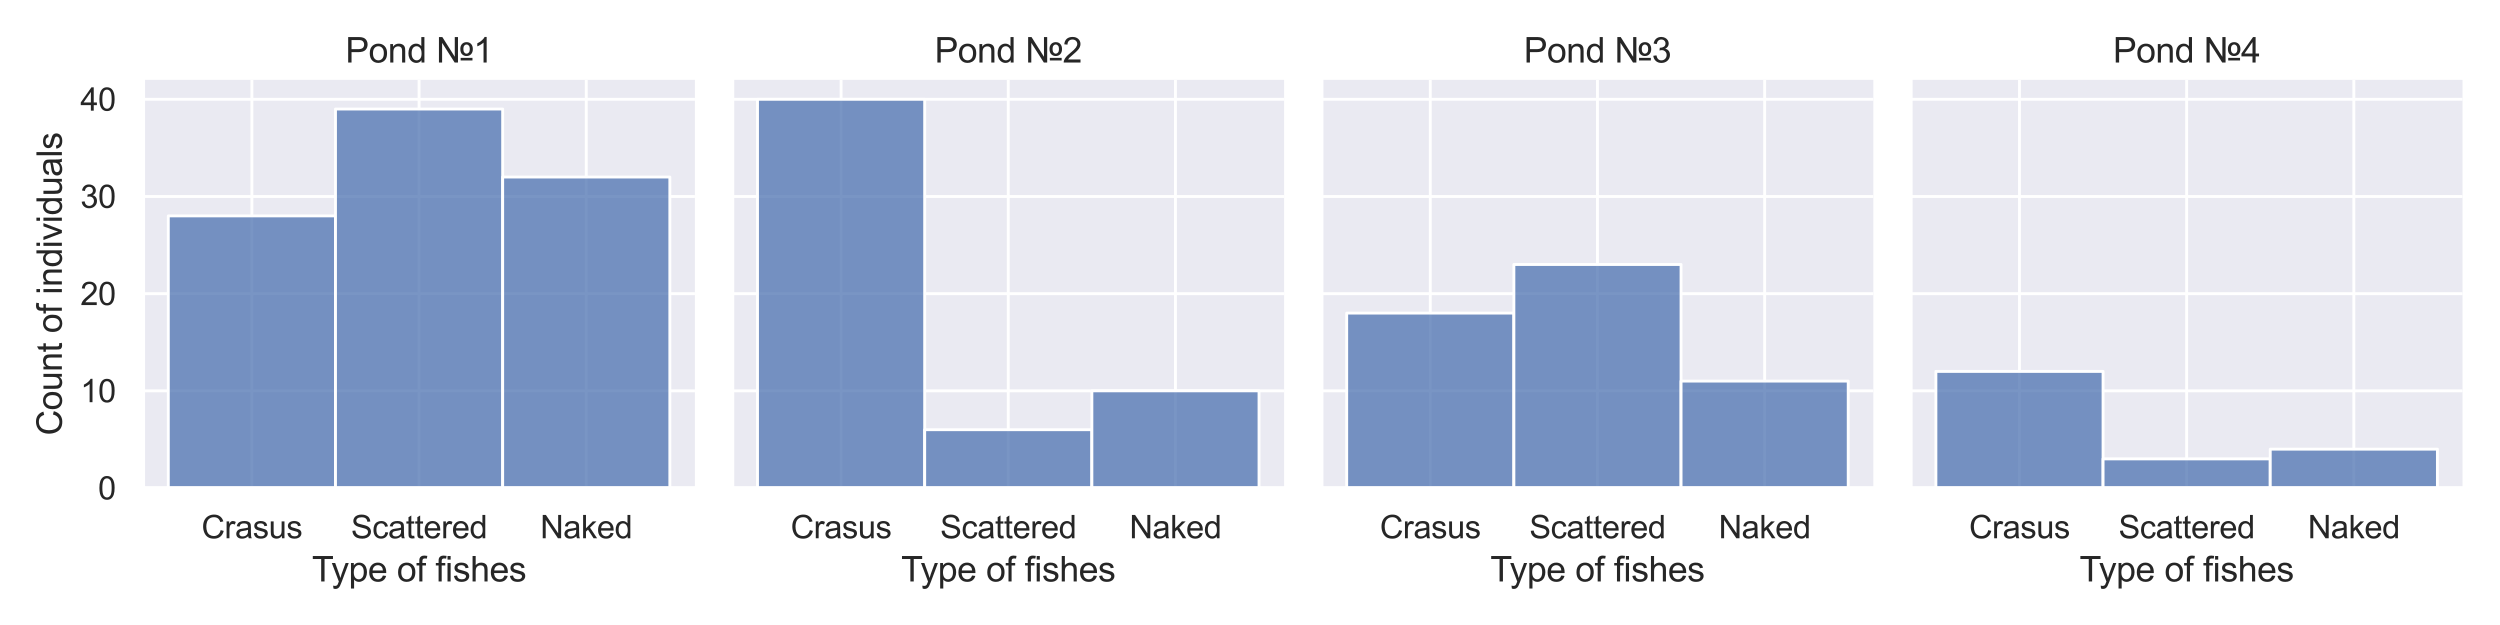 <?xml version="1.0" encoding="utf-8" standalone="no"?>
<!DOCTYPE svg PUBLIC "-//W3C//DTD SVG 1.1//EN"
  "http://www.w3.org/Graphics/SVG/1.1/DTD/svg11.dtd">
<svg xmlns:xlink="http://www.w3.org/1999/xlink" width="864pt" height="216pt" viewBox="0 0 864 216" xmlns="http://www.w3.org/2000/svg" version="1.1">
 <defs>
  <style type="text/css">*{stroke-linejoin: round; stroke-linecap: butt}</style>
 </defs>
 <g id="figure_1">
  <g id="patch_1">
   <path d="M 0 216 
L 864 216 
L 864 0 
L 0 0 
z
" style="fill: #ffffff"/>
  </g>
  <g id="axes_1">
   <g id="patch_2">
    <path d="M 49.5 168.66 
L 240.165 168.66 
L 240.165 27.6 
L 49.5 27.6 
z
" style="fill: #eaeaf2"/>
   </g>
   <g id="matplotlib.axis_1">
    <g id="xtick_1">
     <g id="line2d_1">
      <path d="M 87.055 168.66 
L 87.055 27.6 
" clip-path="url(#p72cb183c31)" style="fill: none; stroke: #ffffff; stroke-linecap: round"/>
     </g>
     <g id="text_1">
      <!-- Crasus -->
      <g style="fill: #262626" transform="translate(69.635 186.034) scale(0.11 -0.11)">
       <defs>
        <path id="ArialMT-43" d="M 3763 1606 
L 4369 1453 
Q 4178 706 3683 314 
Q 3188 -78 2472 -78 
Q 1731 -78 1267 223 
Q 803 525 561 1097 
Q 319 1669 319 2325 
Q 319 3041 592 3573 
Q 866 4106 1370 4382 
Q 1875 4659 2481 4659 
Q 3169 4659 3637 4309 
Q 4106 3959 4291 3325 
L 3694 3184 
Q 3534 3684 3231 3912 
Q 2928 4141 2469 4141 
Q 1941 4141 1586 3887 
Q 1231 3634 1087 3207 
Q 944 2781 944 2328 
Q 944 1744 1114 1308 
Q 1284 872 1643 656 
Q 2003 441 2422 441 
Q 2931 441 3284 734 
Q 3638 1028 3763 1606 
z
" transform="scale(0.016)"/>
        <path id="ArialMT-72" d="M 416 0 
L 416 3319 
L 922 3319 
L 922 2816 
Q 1116 3169 1280 3281 
Q 1444 3394 1641 3394 
Q 1925 3394 2219 3213 
L 2025 2691 
Q 1819 2813 1613 2813 
Q 1428 2813 1281 2702 
Q 1134 2591 1072 2394 
Q 978 2094 978 1738 
L 978 0 
L 416 0 
z
" transform="scale(0.016)"/>
        <path id="ArialMT-61" d="M 2588 409 
Q 2275 144 1986 34 
Q 1697 -75 1366 -75 
Q 819 -75 525 192 
Q 231 459 231 875 
Q 231 1119 342 1320 
Q 453 1522 633 1644 
Q 813 1766 1038 1828 
Q 1203 1872 1538 1913 
Q 2219 1994 2541 2106 
Q 2544 2222 2544 2253 
Q 2544 2597 2384 2738 
Q 2169 2928 1744 2928 
Q 1347 2928 1158 2789 
Q 969 2650 878 2297 
L 328 2372 
Q 403 2725 575 2942 
Q 747 3159 1072 3276 
Q 1397 3394 1825 3394 
Q 2250 3394 2515 3294 
Q 2781 3194 2906 3042 
Q 3031 2891 3081 2659 
Q 3109 2516 3109 2141 
L 3109 1391 
Q 3109 606 3145 398 
Q 3181 191 3288 0 
L 2700 0 
Q 2613 175 2588 409 
z
M 2541 1666 
Q 2234 1541 1622 1453 
Q 1275 1403 1131 1340 
Q 988 1278 909 1158 
Q 831 1038 831 891 
Q 831 666 1001 516 
Q 1172 366 1500 366 
Q 1825 366 2078 508 
Q 2331 650 2450 897 
Q 2541 1088 2541 1459 
L 2541 1666 
z
" transform="scale(0.016)"/>
        <path id="ArialMT-73" d="M 197 991 
L 753 1078 
Q 800 744 1014 566 
Q 1228 388 1613 388 
Q 2000 388 2187 545 
Q 2375 703 2375 916 
Q 2375 1106 2209 1216 
Q 2094 1291 1634 1406 
Q 1016 1563 777 1677 
Q 538 1791 414 1992 
Q 291 2194 291 2438 
Q 291 2659 392 2848 
Q 494 3038 669 3163 
Q 800 3259 1026 3326 
Q 1253 3394 1513 3394 
Q 1903 3394 2198 3281 
Q 2494 3169 2634 2976 
Q 2775 2784 2828 2463 
L 2278 2388 
Q 2241 2644 2061 2787 
Q 1881 2931 1553 2931 
Q 1166 2931 1000 2803 
Q 834 2675 834 2503 
Q 834 2394 903 2306 
Q 972 2216 1119 2156 
Q 1203 2125 1616 2013 
Q 2213 1853 2448 1751 
Q 2684 1650 2818 1456 
Q 2953 1263 2953 975 
Q 2953 694 2789 445 
Q 2625 197 2315 61 
Q 2006 -75 1616 -75 
Q 969 -75 630 194 
Q 291 463 197 991 
z
" transform="scale(0.016)"/>
        <path id="ArialMT-75" d="M 2597 0 
L 2597 488 
Q 2209 -75 1544 -75 
Q 1250 -75 995 37 
Q 741 150 617 320 
Q 494 491 444 738 
Q 409 903 409 1263 
L 409 3319 
L 972 3319 
L 972 1478 
Q 972 1038 1006 884 
Q 1059 663 1231 536 
Q 1403 409 1656 409 
Q 1909 409 2131 539 
Q 2353 669 2445 892 
Q 2538 1116 2538 1541 
L 2538 3319 
L 3100 3319 
L 3100 0 
L 2597 0 
z
" transform="scale(0.016)"/>
       </defs>
       <use xlink:href="#ArialMT-43"/>
       <use xlink:href="#ArialMT-72" x="72.217"/>
       <use xlink:href="#ArialMT-61" x="105.518"/>
       <use xlink:href="#ArialMT-73" x="161.133"/>
       <use xlink:href="#ArialMT-75" x="211.133"/>
       <use xlink:href="#ArialMT-73" x="266.748"/>
      </g>
     </g>
    </g>
    <g id="xtick_2">
     <g id="line2d_2">
      <path d="M 144.833 168.66 
L 144.833 27.6 
" clip-path="url(#p72cb183c31)" style="fill: none; stroke: #ffffff; stroke-linecap: round"/>
     </g>
     <g id="text_2">
      <!-- Scattered -->
      <g style="fill: #262626" transform="translate(121.293 186.034) scale(0.11 -0.11)">
       <defs>
        <path id="ArialMT-53" d="M 288 1472 
L 859 1522 
Q 900 1178 1048 958 
Q 1197 738 1509 602 
Q 1822 466 2213 466 
Q 2559 466 2825 569 
Q 3091 672 3220 851 
Q 3350 1031 3350 1244 
Q 3350 1459 3225 1620 
Q 3100 1781 2813 1891 
Q 2628 1963 1997 2114 
Q 1366 2266 1113 2400 
Q 784 2572 623 2826 
Q 463 3081 463 3397 
Q 463 3744 659 4045 
Q 856 4347 1234 4503 
Q 1613 4659 2075 4659 
Q 2584 4659 2973 4495 
Q 3363 4331 3572 4012 
Q 3781 3694 3797 3291 
L 3216 3247 
Q 3169 3681 2898 3903 
Q 2628 4125 2100 4125 
Q 1550 4125 1298 3923 
Q 1047 3722 1047 3438 
Q 1047 3191 1225 3031 
Q 1400 2872 2139 2705 
Q 2878 2538 3153 2413 
Q 3553 2228 3743 1945 
Q 3934 1663 3934 1294 
Q 3934 928 3725 604 
Q 3516 281 3123 101 
Q 2731 -78 2241 -78 
Q 1619 -78 1198 103 
Q 778 284 539 648 
Q 300 1013 288 1472 
z
" transform="scale(0.016)"/>
        <path id="ArialMT-63" d="M 2588 1216 
L 3141 1144 
Q 3050 572 2676 248 
Q 2303 -75 1759 -75 
Q 1078 -75 664 370 
Q 250 816 250 1647 
Q 250 2184 428 2587 
Q 606 2991 970 3192 
Q 1334 3394 1763 3394 
Q 2303 3394 2647 3120 
Q 2991 2847 3088 2344 
L 2541 2259 
Q 2463 2594 2264 2762 
Q 2066 2931 1784 2931 
Q 1359 2931 1093 2626 
Q 828 2322 828 1663 
Q 828 994 1084 691 
Q 1341 388 1753 388 
Q 2084 388 2306 591 
Q 2528 794 2588 1216 
z
" transform="scale(0.016)"/>
        <path id="ArialMT-74" d="M 1650 503 
L 1731 6 
Q 1494 -44 1306 -44 
Q 1000 -44 831 53 
Q 663 150 594 308 
Q 525 466 525 972 
L 525 2881 
L 113 2881 
L 113 3319 
L 525 3319 
L 525 4141 
L 1084 4478 
L 1084 3319 
L 1650 3319 
L 1650 2881 
L 1084 2881 
L 1084 941 
Q 1084 700 1114 631 
Q 1144 563 1211 522 
Q 1278 481 1403 481 
Q 1497 481 1650 503 
z
" transform="scale(0.016)"/>
        <path id="ArialMT-65" d="M 2694 1069 
L 3275 997 
Q 3138 488 2766 206 
Q 2394 -75 1816 -75 
Q 1088 -75 661 373 
Q 234 822 234 1631 
Q 234 2469 665 2931 
Q 1097 3394 1784 3394 
Q 2450 3394 2872 2941 
Q 3294 2488 3294 1666 
Q 3294 1616 3291 1516 
L 816 1516 
Q 847 969 1125 678 
Q 1403 388 1819 388 
Q 2128 388 2347 550 
Q 2566 713 2694 1069 
z
M 847 1978 
L 2700 1978 
Q 2663 2397 2488 2606 
Q 2219 2931 1791 2931 
Q 1403 2931 1139 2672 
Q 875 2413 847 1978 
z
" transform="scale(0.016)"/>
        <path id="ArialMT-64" d="M 2575 0 
L 2575 419 
Q 2259 -75 1647 -75 
Q 1250 -75 917 144 
Q 584 363 401 755 
Q 219 1147 219 1656 
Q 219 2153 384 2558 
Q 550 2963 881 3178 
Q 1213 3394 1622 3394 
Q 1922 3394 2156 3267 
Q 2391 3141 2538 2938 
L 2538 4581 
L 3097 4581 
L 3097 0 
L 2575 0 
z
M 797 1656 
Q 797 1019 1065 703 
Q 1334 388 1700 388 
Q 2069 388 2326 689 
Q 2584 991 2584 1609 
Q 2584 2291 2321 2609 
Q 2059 2928 1675 2928 
Q 1300 2928 1048 2622 
Q 797 2316 797 1656 
z
" transform="scale(0.016)"/>
       </defs>
       <use xlink:href="#ArialMT-53"/>
       <use xlink:href="#ArialMT-63" x="66.699"/>
       <use xlink:href="#ArialMT-61" x="116.699"/>
       <use xlink:href="#ArialMT-74" x="172.314"/>
       <use xlink:href="#ArialMT-74" x="200.098"/>
       <use xlink:href="#ArialMT-65" x="227.881"/>
       <use xlink:href="#ArialMT-72" x="283.496"/>
       <use xlink:href="#ArialMT-65" x="316.797"/>
       <use xlink:href="#ArialMT-64" x="372.412"/>
      </g>
     </g>
    </g>
    <g id="xtick_3">
     <g id="line2d_3">
      <path d="M 202.61 168.66 
L 202.61 27.6 
" clip-path="url(#p72cb183c31)" style="fill: none; stroke: #ffffff; stroke-linecap: round"/>
     </g>
     <g id="text_3">
      <!-- Naked -->
      <g style="fill: #262626" transform="translate(186.712 186.034) scale(0.11 -0.11)">
       <defs>
        <path id="ArialMT-4e" d="M 488 0 
L 488 4581 
L 1109 4581 
L 3516 984 
L 3516 4581 
L 4097 4581 
L 4097 0 
L 3475 0 
L 1069 3600 
L 1069 0 
L 488 0 
z
" transform="scale(0.016)"/>
        <path id="ArialMT-6b" d="M 425 0 
L 425 4581 
L 988 4581 
L 988 1969 
L 2319 3319 
L 3047 3319 
L 1778 2088 
L 3175 0 
L 2481 0 
L 1384 1697 
L 988 1316 
L 988 0 
L 425 0 
z
" transform="scale(0.016)"/>
       </defs>
       <use xlink:href="#ArialMT-4e"/>
       <use xlink:href="#ArialMT-61" x="72.217"/>
       <use xlink:href="#ArialMT-6b" x="127.832"/>
       <use xlink:href="#ArialMT-65" x="177.832"/>
       <use xlink:href="#ArialMT-64" x="233.447"/>
      </g>
     </g>
    </g>
    <g id="text_4">
     <!-- Type of fishes -->
     <g style="fill: #262626" transform="translate(107.814 200.955) scale(0.12 -0.12)">
      <defs>
       <path id="ArialMT-54" d="M 1659 0 
L 1659 4041 
L 150 4041 
L 150 4581 
L 3781 4581 
L 3781 4041 
L 2266 4041 
L 2266 0 
L 1659 0 
z
" transform="scale(0.016)"/>
       <path id="ArialMT-79" d="M 397 -1278 
L 334 -750 
Q 519 -800 656 -800 
Q 844 -800 956 -737 
Q 1069 -675 1141 -563 
Q 1194 -478 1313 -144 
Q 1328 -97 1363 -6 
L 103 3319 
L 709 3319 
L 1400 1397 
Q 1534 1031 1641 628 
Q 1738 1016 1872 1384 
L 2581 3319 
L 3144 3319 
L 1881 -56 
Q 1678 -603 1566 -809 
Q 1416 -1088 1222 -1217 
Q 1028 -1347 759 -1347 
Q 597 -1347 397 -1278 
z
" transform="scale(0.016)"/>
       <path id="ArialMT-70" d="M 422 -1272 
L 422 3319 
L 934 3319 
L 934 2888 
Q 1116 3141 1344 3267 
Q 1572 3394 1897 3394 
Q 2322 3394 2647 3175 
Q 2972 2956 3137 2557 
Q 3303 2159 3303 1684 
Q 3303 1175 3120 767 
Q 2938 359 2589 142 
Q 2241 -75 1856 -75 
Q 1575 -75 1351 44 
Q 1128 163 984 344 
L 984 -1272 
L 422 -1272 
z
M 931 1641 
Q 931 1000 1190 694 
Q 1450 388 1819 388 
Q 2194 388 2461 705 
Q 2728 1022 2728 1688 
Q 2728 2322 2467 2637 
Q 2206 2953 1844 2953 
Q 1484 2953 1207 2617 
Q 931 2281 931 1641 
z
" transform="scale(0.016)"/>
       <path id="ArialMT-20" transform="scale(0.016)"/>
       <path id="ArialMT-6f" d="M 213 1659 
Q 213 2581 725 3025 
Q 1153 3394 1769 3394 
Q 2453 3394 2887 2945 
Q 3322 2497 3322 1706 
Q 3322 1066 3130 698 
Q 2938 331 2570 128 
Q 2203 -75 1769 -75 
Q 1072 -75 642 372 
Q 213 819 213 1659 
z
M 791 1659 
Q 791 1022 1069 705 
Q 1347 388 1769 388 
Q 2188 388 2466 706 
Q 2744 1025 2744 1678 
Q 2744 2294 2464 2611 
Q 2184 2928 1769 2928 
Q 1347 2928 1069 2612 
Q 791 2297 791 1659 
z
" transform="scale(0.016)"/>
       <path id="ArialMT-66" d="M 556 0 
L 556 2881 
L 59 2881 
L 59 3319 
L 556 3319 
L 556 3672 
Q 556 4006 616 4169 
Q 697 4388 901 4523 
Q 1106 4659 1475 4659 
Q 1713 4659 2000 4603 
L 1916 4113 
Q 1741 4144 1584 4144 
Q 1328 4144 1222 4034 
Q 1116 3925 1116 3625 
L 1116 3319 
L 1763 3319 
L 1763 2881 
L 1116 2881 
L 1116 0 
L 556 0 
z
" transform="scale(0.016)"/>
       <path id="ArialMT-69" d="M 425 3934 
L 425 4581 
L 988 4581 
L 988 3934 
L 425 3934 
z
M 425 0 
L 425 3319 
L 988 3319 
L 988 0 
L 425 0 
z
" transform="scale(0.016)"/>
       <path id="ArialMT-68" d="M 422 0 
L 422 4581 
L 984 4581 
L 984 2938 
Q 1378 3394 1978 3394 
Q 2347 3394 2619 3248 
Q 2891 3103 3008 2847 
Q 3125 2591 3125 2103 
L 3125 0 
L 2563 0 
L 2563 2103 
Q 2563 2525 2380 2717 
Q 2197 2909 1863 2909 
Q 1613 2909 1392 2779 
Q 1172 2650 1078 2428 
Q 984 2206 984 1816 
L 984 0 
L 422 0 
z
" transform="scale(0.016)"/>
      </defs>
      <use xlink:href="#ArialMT-54"/>
      <use xlink:href="#ArialMT-79" x="55.584"/>
      <use xlink:href="#ArialMT-70" x="105.584"/>
      <use xlink:href="#ArialMT-65" x="161.199"/>
      <use xlink:href="#ArialMT-20" x="216.814"/>
      <use xlink:href="#ArialMT-6f" x="244.598"/>
      <use xlink:href="#ArialMT-66" x="300.213"/>
      <use xlink:href="#ArialMT-20" x="327.996"/>
      <use xlink:href="#ArialMT-66" x="355.779"/>
      <use xlink:href="#ArialMT-69" x="383.562"/>
      <use xlink:href="#ArialMT-73" x="405.779"/>
      <use xlink:href="#ArialMT-68" x="455.779"/>
      <use xlink:href="#ArialMT-65" x="511.395"/>
      <use xlink:href="#ArialMT-73" x="567.01"/>
     </g>
    </g>
   </g>
   <g id="matplotlib.axis_2">
    <g id="ytick_1">
     <g id="line2d_4">
      <path d="M 49.5 168.66 
L 240.165 168.66 
" clip-path="url(#p72cb183c31)" style="fill: none; stroke: #ffffff; stroke-linecap: round"/>
     </g>
     <g id="text_5">
      <!-- 0 -->
      <g style="fill: #262626" transform="translate(33.883 172.597) scale(0.11 -0.11)">
       <defs>
        <path id="ArialMT-30" d="M 266 2259 
Q 266 3072 433 3567 
Q 600 4063 929 4331 
Q 1259 4600 1759 4600 
Q 2128 4600 2406 4451 
Q 2684 4303 2865 4023 
Q 3047 3744 3150 3342 
Q 3253 2941 3253 2259 
Q 3253 1453 3087 958 
Q 2922 463 2592 192 
Q 2263 -78 1759 -78 
Q 1097 -78 719 397 
Q 266 969 266 2259 
z
M 844 2259 
Q 844 1131 1108 757 
Q 1372 384 1759 384 
Q 2147 384 2411 759 
Q 2675 1134 2675 2259 
Q 2675 3391 2411 3762 
Q 2147 4134 1753 4134 
Q 1366 4134 1134 3806 
Q 844 3388 844 2259 
z
" transform="scale(0.016)"/>
       </defs>
       <use xlink:href="#ArialMT-30"/>
      </g>
     </g>
    </g>
    <g id="ytick_2">
     <g id="line2d_5">
      <path d="M 49.5 135.074 
L 240.165 135.074 
" clip-path="url(#p72cb183c31)" style="fill: none; stroke: #ffffff; stroke-linecap: round"/>
     </g>
     <g id="text_6">
      <!-- 10 -->
      <g style="fill: #262626" transform="translate(27.766 139.011) scale(0.11 -0.11)">
       <defs>
        <path id="ArialMT-31" d="M 2384 0 
L 1822 0 
L 1822 3584 
Q 1619 3391 1289 3197 
Q 959 3003 697 2906 
L 697 3450 
Q 1169 3672 1522 3987 
Q 1875 4303 2022 4600 
L 2384 4600 
L 2384 0 
z
" transform="scale(0.016)"/>
       </defs>
       <use xlink:href="#ArialMT-31"/>
       <use xlink:href="#ArialMT-30" x="55.615"/>
      </g>
     </g>
    </g>
    <g id="ytick_3">
     <g id="line2d_6">
      <path d="M 49.5 101.489 
L 240.165 101.489 
" clip-path="url(#p72cb183c31)" style="fill: none; stroke: #ffffff; stroke-linecap: round"/>
     </g>
     <g id="text_7">
      <!-- 20 -->
      <g style="fill: #262626" transform="translate(27.766 105.425) scale(0.11 -0.11)">
       <defs>
        <path id="ArialMT-32" d="M 3222 541 
L 3222 0 
L 194 0 
Q 188 203 259 391 
Q 375 700 629 1000 
Q 884 1300 1366 1694 
Q 2113 2306 2375 2664 
Q 2638 3022 2638 3341 
Q 2638 3675 2398 3904 
Q 2159 4134 1775 4134 
Q 1369 4134 1125 3890 
Q 881 3647 878 3216 
L 300 3275 
Q 359 3922 746 4261 
Q 1134 4600 1788 4600 
Q 2447 4600 2831 4234 
Q 3216 3869 3216 3328 
Q 3216 3053 3103 2787 
Q 2991 2522 2730 2228 
Q 2469 1934 1863 1422 
Q 1356 997 1212 845 
Q 1069 694 975 541 
L 3222 541 
z
" transform="scale(0.016)"/>
       </defs>
       <use xlink:href="#ArialMT-32"/>
       <use xlink:href="#ArialMT-30" x="55.615"/>
      </g>
     </g>
    </g>
    <g id="ytick_4">
     <g id="line2d_7">
      <path d="M 49.5 67.903 
L 240.165 67.903 
" clip-path="url(#p72cb183c31)" style="fill: none; stroke: #ffffff; stroke-linecap: round"/>
     </g>
     <g id="text_8">
      <!-- 30 -->
      <g style="fill: #262626" transform="translate(27.766 71.84) scale(0.11 -0.11)">
       <defs>
        <path id="ArialMT-33" d="M 269 1209 
L 831 1284 
Q 928 806 1161 595 
Q 1394 384 1728 384 
Q 2125 384 2398 659 
Q 2672 934 2672 1341 
Q 2672 1728 2419 1979 
Q 2166 2231 1775 2231 
Q 1616 2231 1378 2169 
L 1441 2663 
Q 1497 2656 1531 2656 
Q 1891 2656 2178 2843 
Q 2466 3031 2466 3422 
Q 2466 3731 2256 3934 
Q 2047 4138 1716 4138 
Q 1388 4138 1169 3931 
Q 950 3725 888 3313 
L 325 3413 
Q 428 3978 793 4289 
Q 1159 4600 1703 4600 
Q 2078 4600 2393 4439 
Q 2709 4278 2876 4000 
Q 3044 3722 3044 3409 
Q 3044 3113 2884 2869 
Q 2725 2625 2413 2481 
Q 2819 2388 3044 2092 
Q 3269 1797 3269 1353 
Q 3269 753 2831 336 
Q 2394 -81 1725 -81 
Q 1122 -81 723 278 
Q 325 638 269 1209 
z
" transform="scale(0.016)"/>
       </defs>
       <use xlink:href="#ArialMT-33"/>
       <use xlink:href="#ArialMT-30" x="55.615"/>
      </g>
     </g>
    </g>
    <g id="ytick_5">
     <g id="line2d_8">
      <path d="M 49.5 34.317 
L 240.165 34.317 
" clip-path="url(#p72cb183c31)" style="fill: none; stroke: #ffffff; stroke-linecap: round"/>
     </g>
     <g id="text_9">
      <!-- 40 -->
      <g style="fill: #262626" transform="translate(27.766 38.254) scale(0.11 -0.11)">
       <defs>
        <path id="ArialMT-34" d="M 2069 0 
L 2069 1097 
L 81 1097 
L 81 1613 
L 2172 4581 
L 2631 4581 
L 2631 1613 
L 3250 1613 
L 3250 1097 
L 2631 1097 
L 2631 0 
L 2069 0 
z
M 2069 1613 
L 2069 3678 
L 634 1613 
L 2069 1613 
z
" transform="scale(0.016)"/>
       </defs>
       <use xlink:href="#ArialMT-34"/>
       <use xlink:href="#ArialMT-30" x="55.615"/>
      </g>
     </g>
    </g>
    <g id="text_10">
     <!-- Count of individuals -->
     <g style="fill: #262626" transform="translate(21.381 150.492) rotate(-90) scale(0.12 -0.12)">
      <defs>
       <path id="ArialMT-6e" d="M 422 0 
L 422 3319 
L 928 3319 
L 928 2847 
Q 1294 3394 1984 3394 
Q 2284 3394 2536 3286 
Q 2788 3178 2913 3003 
Q 3038 2828 3088 2588 
Q 3119 2431 3119 2041 
L 3119 0 
L 2556 0 
L 2556 2019 
Q 2556 2363 2490 2533 
Q 2425 2703 2258 2804 
Q 2091 2906 1866 2906 
Q 1506 2906 1245 2678 
Q 984 2450 984 1813 
L 984 0 
L 422 0 
z
" transform="scale(0.016)"/>
       <path id="ArialMT-76" d="M 1344 0 
L 81 3319 
L 675 3319 
L 1388 1331 
Q 1503 1009 1600 663 
Q 1675 925 1809 1294 
L 2547 3319 
L 3125 3319 
L 1869 0 
L 1344 0 
z
" transform="scale(0.016)"/>
       <path id="ArialMT-6c" d="M 409 0 
L 409 4581 
L 972 4581 
L 972 0 
L 409 0 
z
" transform="scale(0.016)"/>
      </defs>
      <use xlink:href="#ArialMT-43"/>
      <use xlink:href="#ArialMT-6f" x="72.217"/>
      <use xlink:href="#ArialMT-75" x="127.832"/>
      <use xlink:href="#ArialMT-6e" x="183.447"/>
      <use xlink:href="#ArialMT-74" x="239.062"/>
      <use xlink:href="#ArialMT-20" x="266.846"/>
      <use xlink:href="#ArialMT-6f" x="294.629"/>
      <use xlink:href="#ArialMT-66" x="350.244"/>
      <use xlink:href="#ArialMT-20" x="378.027"/>
      <use xlink:href="#ArialMT-69" x="405.811"/>
      <use xlink:href="#ArialMT-6e" x="428.027"/>
      <use xlink:href="#ArialMT-64" x="483.643"/>
      <use xlink:href="#ArialMT-69" x="539.258"/>
      <use xlink:href="#ArialMT-76" x="561.475"/>
      <use xlink:href="#ArialMT-69" x="611.475"/>
      <use xlink:href="#ArialMT-64" x="633.691"/>
      <use xlink:href="#ArialMT-75" x="689.307"/>
      <use xlink:href="#ArialMT-61" x="744.922"/>
      <use xlink:href="#ArialMT-6c" x="800.537"/>
      <use xlink:href="#ArialMT-73" x="822.754"/>
     </g>
    </g>
   </g>
   <g id="patch_3">
    <path d="M 58.167 168.66 
L 115.944 168.66 
L 115.944 74.62 
L 58.167 74.62 
z
" clip-path="url(#p72cb183c31)" style="fill: #4c72b0; fill-opacity: 0.75; stroke: #ffffff; stroke-linejoin: miter"/>
   </g>
   <g id="patch_4">
    <path d="M 115.944 168.66 
L 173.721 168.66 
L 173.721 37.676 
L 115.944 37.676 
z
" clip-path="url(#p72cb183c31)" style="fill: #4c72b0; fill-opacity: 0.75; stroke: #ffffff; stroke-linejoin: miter"/>
   </g>
   <g id="patch_5">
    <path d="M 173.721 168.66 
L 231.498 168.66 
L 231.498 61.186 
L 173.721 61.186 
z
" clip-path="url(#p72cb183c31)" style="fill: #4c72b0; fill-opacity: 0.75; stroke: #ffffff; stroke-linejoin: miter"/>
   </g>
   <g id="patch_6">
    <path d="M 49.5 168.66 
L 49.5 27.6 
" style="fill: none; stroke: #ffffff; stroke-width: 1.25; stroke-linejoin: miter; stroke-linecap: square"/>
   </g>
   <g id="patch_7">
    <path d="M 49.5 168.66 
L 240.165 168.66 
" style="fill: none; stroke: #ffffff; stroke-width: 1.25; stroke-linejoin: miter; stroke-linecap: square"/>
   </g>
   <g id="text_11">
    <!-- Pond №1 -->
    <g style="fill: #262626" transform="translate(119.38 21.6) scale(0.12 -0.12)">
     <defs>
      <path id="ArialMT-50" d="M 494 0 
L 494 4581 
L 2222 4581 
Q 2678 4581 2919 4538 
Q 3256 4481 3484 4323 
Q 3713 4166 3852 3881 
Q 3991 3597 3991 3256 
Q 3991 2672 3619 2267 
Q 3247 1863 2275 1863 
L 1100 1863 
L 1100 0 
L 494 0 
z
M 1100 2403 
L 2284 2403 
Q 2872 2403 3119 2622 
Q 3366 2841 3366 3238 
Q 3366 3525 3220 3729 
Q 3075 3934 2838 4000 
Q 2684 4041 2272 4041 
L 1100 4041 
L 1100 2403 
z
" transform="scale(0.016)"/>
      <path id="ArialMT-2116" d="M 500 4581 
L 1109 4581 
L 3350 1031 
L 3350 4581 
L 3928 4581 
L 3928 0 
L 3322 0 
L 1069 3534 
L 1069 0 
L 500 0 
L 500 4581 
z
M 4347 2453 
Q 4347 3006 4658 3334 
Q 4969 3663 5481 3663 
Q 5991 3663 6295 3325 
Q 6600 2988 6600 2416 
Q 6600 1838 6286 1500 
Q 5972 1163 5456 1163 
Q 5013 1163 4680 1467 
Q 4347 1772 4347 2453 
z
M 4894 2434 
Q 4894 2016 5061 1803 
Q 5228 1591 5472 1591 
Q 5700 1591 5876 1795 
Q 6053 2000 6053 2416 
Q 6053 2853 5870 3048 
Q 5688 3244 5469 3244 
Q 5234 3244 5064 3041 
Q 4894 2838 4894 2434 
z
M 4406 831 
L 6534 831 
L 6534 369 
L 4406 369 
L 4406 831 
z
" transform="scale(0.016)"/>
     </defs>
     <use xlink:href="#ArialMT-50"/>
     <use xlink:href="#ArialMT-6f" x="66.699"/>
     <use xlink:href="#ArialMT-6e" x="122.314"/>
     <use xlink:href="#ArialMT-64" x="177.93"/>
     <use xlink:href="#ArialMT-20" x="233.545"/>
     <use xlink:href="#ArialMT-2116" x="261.328"/>
     <use xlink:href="#ArialMT-31" x="368.604"/>
    </g>
   </g>
  </g>
  <g id="axes_2">
   <g id="patch_8">
    <path d="M 253.125 168.66 
L 443.79 168.66 
L 443.79 27.6 
L 253.125 27.6 
z
" style="fill: #eaeaf2"/>
   </g>
   <g id="matplotlib.axis_3">
    <g id="xtick_4">
     <g id="line2d_9">
      <path d="M 290.68 168.66 
L 290.68 27.6 
" clip-path="url(#p176fa52ef2)" style="fill: none; stroke: #ffffff; stroke-linecap: round"/>
     </g>
     <g id="text_12">
      <!-- Crasus -->
      <g style="fill: #262626" transform="translate(273.26 186.034) scale(0.11 -0.11)">
       <use xlink:href="#ArialMT-43"/>
       <use xlink:href="#ArialMT-72" x="72.217"/>
       <use xlink:href="#ArialMT-61" x="105.518"/>
       <use xlink:href="#ArialMT-73" x="161.133"/>
       <use xlink:href="#ArialMT-75" x="211.133"/>
       <use xlink:href="#ArialMT-73" x="266.748"/>
      </g>
     </g>
    </g>
    <g id="xtick_5">
     <g id="line2d_10">
      <path d="M 348.457 168.66 
L 348.457 27.6 
" clip-path="url(#p176fa52ef2)" style="fill: none; stroke: #ffffff; stroke-linecap: round"/>
     </g>
     <g id="text_13">
      <!-- Scattered -->
      <g style="fill: #262626" transform="translate(324.918 186.034) scale(0.11 -0.11)">
       <use xlink:href="#ArialMT-53"/>
       <use xlink:href="#ArialMT-63" x="66.699"/>
       <use xlink:href="#ArialMT-61" x="116.699"/>
       <use xlink:href="#ArialMT-74" x="172.314"/>
       <use xlink:href="#ArialMT-74" x="200.098"/>
       <use xlink:href="#ArialMT-65" x="227.881"/>
       <use xlink:href="#ArialMT-72" x="283.496"/>
       <use xlink:href="#ArialMT-65" x="316.797"/>
       <use xlink:href="#ArialMT-64" x="372.412"/>
      </g>
     </g>
    </g>
    <g id="xtick_6">
     <g id="line2d_11">
      <path d="M 406.235 168.66 
L 406.235 27.6 
" clip-path="url(#p176fa52ef2)" style="fill: none; stroke: #ffffff; stroke-linecap: round"/>
     </g>
     <g id="text_14">
      <!-- Naked -->
      <g style="fill: #262626" transform="translate(390.337 186.034) scale(0.11 -0.11)">
       <use xlink:href="#ArialMT-4e"/>
       <use xlink:href="#ArialMT-61" x="72.217"/>
       <use xlink:href="#ArialMT-6b" x="127.832"/>
       <use xlink:href="#ArialMT-65" x="177.832"/>
       <use xlink:href="#ArialMT-64" x="233.447"/>
      </g>
     </g>
    </g>
    <g id="text_15">
     <!-- Type of fishes -->
     <g style="fill: #262626" transform="translate(311.439 200.955) scale(0.12 -0.12)">
      <use xlink:href="#ArialMT-54"/>
      <use xlink:href="#ArialMT-79" x="55.584"/>
      <use xlink:href="#ArialMT-70" x="105.584"/>
      <use xlink:href="#ArialMT-65" x="161.199"/>
      <use xlink:href="#ArialMT-20" x="216.814"/>
      <use xlink:href="#ArialMT-6f" x="244.598"/>
      <use xlink:href="#ArialMT-66" x="300.213"/>
      <use xlink:href="#ArialMT-20" x="327.996"/>
      <use xlink:href="#ArialMT-66" x="355.779"/>
      <use xlink:href="#ArialMT-69" x="383.562"/>
      <use xlink:href="#ArialMT-73" x="405.779"/>
      <use xlink:href="#ArialMT-68" x="455.779"/>
      <use xlink:href="#ArialMT-65" x="511.395"/>
      <use xlink:href="#ArialMT-73" x="567.01"/>
     </g>
    </g>
   </g>
   <g id="matplotlib.axis_4">
    <g id="ytick_6">
     <g id="line2d_12">
      <path d="M 253.125 168.66 
L 443.79 168.66 
" clip-path="url(#p176fa52ef2)" style="fill: none; stroke: #ffffff; stroke-linecap: round"/>
     </g>
    </g>
    <g id="ytick_7">
     <g id="line2d_13">
      <path d="M 253.125 135.074 
L 443.79 135.074 
" clip-path="url(#p176fa52ef2)" style="fill: none; stroke: #ffffff; stroke-linecap: round"/>
     </g>
    </g>
    <g id="ytick_8">
     <g id="line2d_14">
      <path d="M 253.125 101.489 
L 443.79 101.489 
" clip-path="url(#p176fa52ef2)" style="fill: none; stroke: #ffffff; stroke-linecap: round"/>
     </g>
    </g>
    <g id="ytick_9">
     <g id="line2d_15">
      <path d="M 253.125 67.903 
L 443.79 67.903 
" clip-path="url(#p176fa52ef2)" style="fill: none; stroke: #ffffff; stroke-linecap: round"/>
     </g>
    </g>
    <g id="ytick_10">
     <g id="line2d_16">
      <path d="M 253.125 34.317 
L 443.79 34.317 
" clip-path="url(#p176fa52ef2)" style="fill: none; stroke: #ffffff; stroke-linecap: round"/>
     </g>
    </g>
   </g>
   <g id="patch_9">
    <path d="M 261.792 168.66 
L 319.569 168.66 
L 319.569 34.317 
L 261.792 34.317 
z
" clip-path="url(#p176fa52ef2)" style="fill: #4c72b0; fill-opacity: 0.75; stroke: #ffffff; stroke-linejoin: miter"/>
   </g>
   <g id="patch_10">
    <path d="M 319.569 168.66 
L 377.346 168.66 
L 377.346 148.509 
L 319.569 148.509 
z
" clip-path="url(#p176fa52ef2)" style="fill: #4c72b0; fill-opacity: 0.75; stroke: #ffffff; stroke-linejoin: miter"/>
   </g>
   <g id="patch_11">
    <path d="M 377.346 168.66 
L 435.123 168.66 
L 435.123 135.074 
L 377.346 135.074 
z
" clip-path="url(#p176fa52ef2)" style="fill: #4c72b0; fill-opacity: 0.75; stroke: #ffffff; stroke-linejoin: miter"/>
   </g>
   <g id="patch_12">
    <path d="M 253.125 168.66 
L 253.125 27.6 
" style="fill: none; stroke: #ffffff; stroke-width: 1.25; stroke-linejoin: miter; stroke-linecap: square"/>
   </g>
   <g id="patch_13">
    <path d="M 253.125 168.66 
L 443.79 168.66 
" style="fill: none; stroke: #ffffff; stroke-width: 1.25; stroke-linejoin: miter; stroke-linecap: square"/>
   </g>
   <g id="text_16">
    <!-- Pond №2 -->
    <g style="fill: #262626" transform="translate(323.005 21.6) scale(0.12 -0.12)">
     <use xlink:href="#ArialMT-50"/>
     <use xlink:href="#ArialMT-6f" x="66.699"/>
     <use xlink:href="#ArialMT-6e" x="122.314"/>
     <use xlink:href="#ArialMT-64" x="177.93"/>
     <use xlink:href="#ArialMT-20" x="233.545"/>
     <use xlink:href="#ArialMT-2116" x="261.328"/>
     <use xlink:href="#ArialMT-32" x="368.604"/>
    </g>
   </g>
  </g>
  <g id="axes_3">
   <g id="patch_14">
    <path d="M 456.75 168.66 
L 647.415 168.66 
L 647.415 27.6 
L 456.75 27.6 
z
" style="fill: #eaeaf2"/>
   </g>
   <g id="matplotlib.axis_5">
    <g id="xtick_7">
     <g id="line2d_17">
      <path d="M 494.305 168.66 
L 494.305 27.6 
" clip-path="url(#p09755d8873)" style="fill: none; stroke: #ffffff; stroke-linecap: round"/>
     </g>
     <g id="text_17">
      <!-- Crasus -->
      <g style="fill: #262626" transform="translate(476.885 186.034) scale(0.11 -0.11)">
       <use xlink:href="#ArialMT-43"/>
       <use xlink:href="#ArialMT-72" x="72.217"/>
       <use xlink:href="#ArialMT-61" x="105.518"/>
       <use xlink:href="#ArialMT-73" x="161.133"/>
       <use xlink:href="#ArialMT-75" x="211.133"/>
       <use xlink:href="#ArialMT-73" x="266.748"/>
      </g>
     </g>
    </g>
    <g id="xtick_8">
     <g id="line2d_18">
      <path d="M 552.082 168.66 
L 552.082 27.6 
" clip-path="url(#p09755d8873)" style="fill: none; stroke: #ffffff; stroke-linecap: round"/>
     </g>
     <g id="text_18">
      <!-- Scattered -->
      <g style="fill: #262626" transform="translate(528.543 186.034) scale(0.11 -0.11)">
       <use xlink:href="#ArialMT-53"/>
       <use xlink:href="#ArialMT-63" x="66.699"/>
       <use xlink:href="#ArialMT-61" x="116.699"/>
       <use xlink:href="#ArialMT-74" x="172.314"/>
       <use xlink:href="#ArialMT-74" x="200.098"/>
       <use xlink:href="#ArialMT-65" x="227.881"/>
       <use xlink:href="#ArialMT-72" x="283.496"/>
       <use xlink:href="#ArialMT-65" x="316.797"/>
       <use xlink:href="#ArialMT-64" x="372.412"/>
      </g>
     </g>
    </g>
    <g id="xtick_9">
     <g id="line2d_19">
      <path d="M 609.86 168.66 
L 609.86 27.6 
" clip-path="url(#p09755d8873)" style="fill: none; stroke: #ffffff; stroke-linecap: round"/>
     </g>
     <g id="text_19">
      <!-- Naked -->
      <g style="fill: #262626" transform="translate(593.962 186.034) scale(0.11 -0.11)">
       <use xlink:href="#ArialMT-4e"/>
       <use xlink:href="#ArialMT-61" x="72.217"/>
       <use xlink:href="#ArialMT-6b" x="127.832"/>
       <use xlink:href="#ArialMT-65" x="177.832"/>
       <use xlink:href="#ArialMT-64" x="233.447"/>
      </g>
     </g>
    </g>
    <g id="text_20">
     <!-- Type of fishes -->
     <g style="fill: #262626" transform="translate(515.064 200.955) scale(0.12 -0.12)">
      <use xlink:href="#ArialMT-54"/>
      <use xlink:href="#ArialMT-79" x="55.584"/>
      <use xlink:href="#ArialMT-70" x="105.584"/>
      <use xlink:href="#ArialMT-65" x="161.199"/>
      <use xlink:href="#ArialMT-20" x="216.814"/>
      <use xlink:href="#ArialMT-6f" x="244.598"/>
      <use xlink:href="#ArialMT-66" x="300.213"/>
      <use xlink:href="#ArialMT-20" x="327.996"/>
      <use xlink:href="#ArialMT-66" x="355.779"/>
      <use xlink:href="#ArialMT-69" x="383.562"/>
      <use xlink:href="#ArialMT-73" x="405.779"/>
      <use xlink:href="#ArialMT-68" x="455.779"/>
      <use xlink:href="#ArialMT-65" x="511.395"/>
      <use xlink:href="#ArialMT-73" x="567.01"/>
     </g>
    </g>
   </g>
   <g id="matplotlib.axis_6">
    <g id="ytick_11">
     <g id="line2d_20">
      <path d="M 456.75 168.66 
L 647.415 168.66 
" clip-path="url(#p09755d8873)" style="fill: none; stroke: #ffffff; stroke-linecap: round"/>
     </g>
    </g>
    <g id="ytick_12">
     <g id="line2d_21">
      <path d="M 456.75 135.074 
L 647.415 135.074 
" clip-path="url(#p09755d8873)" style="fill: none; stroke: #ffffff; stroke-linecap: round"/>
     </g>
    </g>
    <g id="ytick_13">
     <g id="line2d_22">
      <path d="M 456.75 101.489 
L 647.415 101.489 
" clip-path="url(#p09755d8873)" style="fill: none; stroke: #ffffff; stroke-linecap: round"/>
     </g>
    </g>
    <g id="ytick_14">
     <g id="line2d_23">
      <path d="M 456.75 67.903 
L 647.415 67.903 
" clip-path="url(#p09755d8873)" style="fill: none; stroke: #ffffff; stroke-linecap: round"/>
     </g>
    </g>
    <g id="ytick_15">
     <g id="line2d_24">
      <path d="M 456.75 34.317 
L 647.415 34.317 
" clip-path="url(#p09755d8873)" style="fill: none; stroke: #ffffff; stroke-linecap: round"/>
     </g>
    </g>
   </g>
   <g id="patch_15">
    <path d="M 465.417 168.66 
L 523.194 168.66 
L 523.194 108.206 
L 465.417 108.206 
z
" clip-path="url(#p09755d8873)" style="fill: #4c72b0; fill-opacity: 0.75; stroke: #ffffff; stroke-linejoin: miter"/>
   </g>
   <g id="patch_16">
    <path d="M 523.194 168.66 
L 580.971 168.66 
L 580.971 91.413 
L 523.194 91.413 
z
" clip-path="url(#p09755d8873)" style="fill: #4c72b0; fill-opacity: 0.75; stroke: #ffffff; stroke-linejoin: miter"/>
   </g>
   <g id="patch_17">
    <path d="M 580.971 168.66 
L 638.748 168.66 
L 638.748 131.716 
L 580.971 131.716 
z
" clip-path="url(#p09755d8873)" style="fill: #4c72b0; fill-opacity: 0.75; stroke: #ffffff; stroke-linejoin: miter"/>
   </g>
   <g id="patch_18">
    <path d="M 456.75 168.66 
L 456.75 27.6 
" style="fill: none; stroke: #ffffff; stroke-width: 1.25; stroke-linejoin: miter; stroke-linecap: square"/>
   </g>
   <g id="patch_19">
    <path d="M 456.75 168.66 
L 647.415 168.66 
" style="fill: none; stroke: #ffffff; stroke-width: 1.25; stroke-linejoin: miter; stroke-linecap: square"/>
   </g>
   <g id="text_21">
    <!-- Pond №3 -->
    <g style="fill: #262626" transform="translate(526.63 21.6) scale(0.12 -0.12)">
     <use xlink:href="#ArialMT-50"/>
     <use xlink:href="#ArialMT-6f" x="66.699"/>
     <use xlink:href="#ArialMT-6e" x="122.314"/>
     <use xlink:href="#ArialMT-64" x="177.93"/>
     <use xlink:href="#ArialMT-20" x="233.545"/>
     <use xlink:href="#ArialMT-2116" x="261.328"/>
     <use xlink:href="#ArialMT-33" x="368.604"/>
    </g>
   </g>
  </g>
  <g id="axes_4">
   <g id="patch_20">
    <path d="M 660.375 168.66 
L 851.04 168.66 
L 851.04 27.6 
L 660.375 27.6 
z
" style="fill: #eaeaf2"/>
   </g>
   <g id="matplotlib.axis_7">
    <g id="xtick_10">
     <g id="line2d_25">
      <path d="M 697.93 168.66 
L 697.93 27.6 
" clip-path="url(#pef3ee098cd)" style="fill: none; stroke: #ffffff; stroke-linecap: round"/>
     </g>
     <g id="text_22">
      <!-- Crasus -->
      <g style="fill: #262626" transform="translate(680.51 186.034) scale(0.11 -0.11)">
       <use xlink:href="#ArialMT-43"/>
       <use xlink:href="#ArialMT-72" x="72.217"/>
       <use xlink:href="#ArialMT-61" x="105.518"/>
       <use xlink:href="#ArialMT-73" x="161.133"/>
       <use xlink:href="#ArialMT-75" x="211.133"/>
       <use xlink:href="#ArialMT-73" x="266.748"/>
      </g>
     </g>
    </g>
    <g id="xtick_11">
     <g id="line2d_26">
      <path d="M 755.707 168.66 
L 755.707 27.6 
" clip-path="url(#pef3ee098cd)" style="fill: none; stroke: #ffffff; stroke-linecap: round"/>
     </g>
     <g id="text_23">
      <!-- Scattered -->
      <g style="fill: #262626" transform="translate(732.168 186.034) scale(0.11 -0.11)">
       <use xlink:href="#ArialMT-53"/>
       <use xlink:href="#ArialMT-63" x="66.699"/>
       <use xlink:href="#ArialMT-61" x="116.699"/>
       <use xlink:href="#ArialMT-74" x="172.314"/>
       <use xlink:href="#ArialMT-74" x="200.098"/>
       <use xlink:href="#ArialMT-65" x="227.881"/>
       <use xlink:href="#ArialMT-72" x="283.496"/>
       <use xlink:href="#ArialMT-65" x="316.797"/>
       <use xlink:href="#ArialMT-64" x="372.412"/>
      </g>
     </g>
    </g>
    <g id="xtick_12">
     <g id="line2d_27">
      <path d="M 813.485 168.66 
L 813.485 27.6 
" clip-path="url(#pef3ee098cd)" style="fill: none; stroke: #ffffff; stroke-linecap: round"/>
     </g>
     <g id="text_24">
      <!-- Naked -->
      <g style="fill: #262626" transform="translate(797.587 186.034) scale(0.11 -0.11)">
       <use xlink:href="#ArialMT-4e"/>
       <use xlink:href="#ArialMT-61" x="72.217"/>
       <use xlink:href="#ArialMT-6b" x="127.832"/>
       <use xlink:href="#ArialMT-65" x="177.832"/>
       <use xlink:href="#ArialMT-64" x="233.447"/>
      </g>
     </g>
    </g>
    <g id="text_25">
     <!-- Type of fishes -->
     <g style="fill: #262626" transform="translate(718.689 200.955) scale(0.12 -0.12)">
      <use xlink:href="#ArialMT-54"/>
      <use xlink:href="#ArialMT-79" x="55.584"/>
      <use xlink:href="#ArialMT-70" x="105.584"/>
      <use xlink:href="#ArialMT-65" x="161.199"/>
      <use xlink:href="#ArialMT-20" x="216.814"/>
      <use xlink:href="#ArialMT-6f" x="244.598"/>
      <use xlink:href="#ArialMT-66" x="300.213"/>
      <use xlink:href="#ArialMT-20" x="327.996"/>
      <use xlink:href="#ArialMT-66" x="355.779"/>
      <use xlink:href="#ArialMT-69" x="383.562"/>
      <use xlink:href="#ArialMT-73" x="405.779"/>
      <use xlink:href="#ArialMT-68" x="455.779"/>
      <use xlink:href="#ArialMT-65" x="511.395"/>
      <use xlink:href="#ArialMT-73" x="567.01"/>
     </g>
    </g>
   </g>
   <g id="matplotlib.axis_8">
    <g id="ytick_16">
     <g id="line2d_28">
      <path d="M 660.375 168.66 
L 851.04 168.66 
" clip-path="url(#pef3ee098cd)" style="fill: none; stroke: #ffffff; stroke-linecap: round"/>
     </g>
    </g>
    <g id="ytick_17">
     <g id="line2d_29">
      <path d="M 660.375 135.074 
L 851.04 135.074 
" clip-path="url(#pef3ee098cd)" style="fill: none; stroke: #ffffff; stroke-linecap: round"/>
     </g>
    </g>
    <g id="ytick_18">
     <g id="line2d_30">
      <path d="M 660.375 101.489 
L 851.04 101.489 
" clip-path="url(#pef3ee098cd)" style="fill: none; stroke: #ffffff; stroke-linecap: round"/>
     </g>
    </g>
    <g id="ytick_19">
     <g id="line2d_31">
      <path d="M 660.375 67.903 
L 851.04 67.903 
" clip-path="url(#pef3ee098cd)" style="fill: none; stroke: #ffffff; stroke-linecap: round"/>
     </g>
    </g>
    <g id="ytick_20">
     <g id="line2d_32">
      <path d="M 660.375 34.317 
L 851.04 34.317 
" clip-path="url(#pef3ee098cd)" style="fill: none; stroke: #ffffff; stroke-linecap: round"/>
     </g>
    </g>
   </g>
   <g id="patch_21">
    <path d="M 669.042 168.66 
L 726.819 168.66 
L 726.819 128.357 
L 669.042 128.357 
z
" clip-path="url(#pef3ee098cd)" style="fill: #4c72b0; fill-opacity: 0.75; stroke: #ffffff; stroke-linejoin: miter"/>
   </g>
   <g id="patch_22">
    <path d="M 726.819 168.66 
L 784.596 168.66 
L 784.596 158.584 
L 726.819 158.584 
z
" clip-path="url(#pef3ee098cd)" style="fill: #4c72b0; fill-opacity: 0.75; stroke: #ffffff; stroke-linejoin: miter"/>
   </g>
   <g id="patch_23">
    <path d="M 784.596 168.66 
L 842.373 168.66 
L 842.373 155.226 
L 784.596 155.226 
z
" clip-path="url(#pef3ee098cd)" style="fill: #4c72b0; fill-opacity: 0.75; stroke: #ffffff; stroke-linejoin: miter"/>
   </g>
   <g id="patch_24">
    <path d="M 660.375 168.66 
L 660.375 27.6 
" style="fill: none; stroke: #ffffff; stroke-width: 1.25; stroke-linejoin: miter; stroke-linecap: square"/>
   </g>
   <g id="patch_25">
    <path d="M 660.375 168.66 
L 851.04 168.66 
" style="fill: none; stroke: #ffffff; stroke-width: 1.25; stroke-linejoin: miter; stroke-linecap: square"/>
   </g>
   <g id="text_26">
    <!-- Pond №4 -->
    <g style="fill: #262626" transform="translate(730.255 21.6) scale(0.12 -0.12)">
     <use xlink:href="#ArialMT-50"/>
     <use xlink:href="#ArialMT-6f" x="66.699"/>
     <use xlink:href="#ArialMT-6e" x="122.314"/>
     <use xlink:href="#ArialMT-64" x="177.93"/>
     <use xlink:href="#ArialMT-20" x="233.545"/>
     <use xlink:href="#ArialMT-2116" x="261.328"/>
     <use xlink:href="#ArialMT-34" x="368.604"/>
    </g>
   </g>
  </g>
 </g>
 <defs>
  <clipPath id="p72cb183c31">
   <rect x="49.5" y="27.6" width="190.665" height="141.06"/>
  </clipPath>
  <clipPath id="p176fa52ef2">
   <rect x="253.125" y="27.6" width="190.665" height="141.06"/>
  </clipPath>
  <clipPath id="p09755d8873">
   <rect x="456.75" y="27.6" width="190.665" height="141.06"/>
  </clipPath>
  <clipPath id="pef3ee098cd">
   <rect x="660.375" y="27.6" width="190.665" height="141.06"/>
  </clipPath>
 </defs>
</svg>
